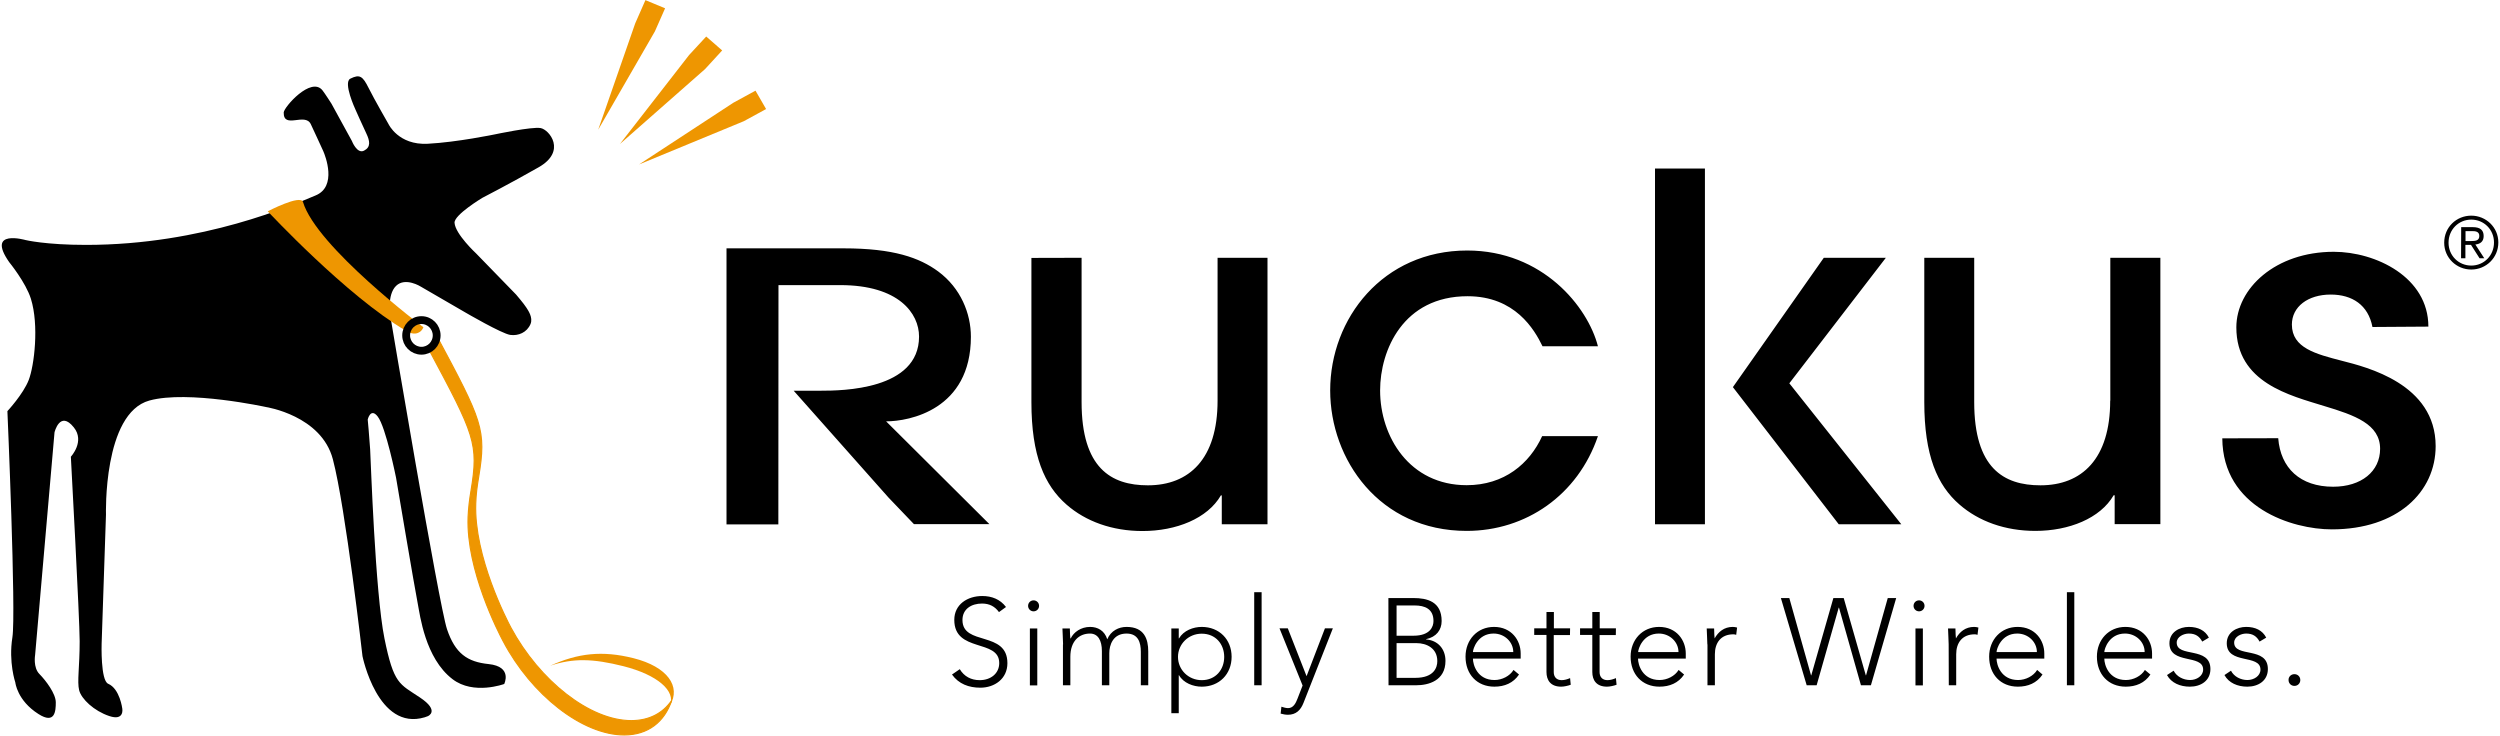 <svg xmlns="http://www.w3.org/2000/svg" viewBox="673 108.9 1958 576.1"><path d="M1520.1 310.8v113c0 51.6 23 65.2 51.9 65.2 32.4 0 54.6-20.7 54.6-66.3V310.8h39.1v208.7h-35.8v-22.6h-.7c-10.5 18.1-35 27.9-61.4 27.9-23.7 0-44.4-7.5-59.5-20.7-17.3-15.1-27.5-38.4-27.5-80.2v-113l39.3-.1zm361 69.3c-6.4-13.2-21.5-39.2-58.7-39.2-50.4 0-68.5 42.2-68.5 73.8 0 36.2 23 74.2 67.8 74.2 29.4 0 49.3-16.9 59.1-38.4h43.7c-15.8 46.3-56.5 74.2-102.8 74.2-68.5 0-106.9-56.1-106.9-110 0-56.5 41.4-109.6 107.3-109.6 59.1 0 94.5 44.1 102.4 75h-43.4zm444.6 42.6c0 45.6-22.2 66.3-54.6 66.3-29 0-51.9-13.6-51.9-65.2v-113h-39.1v113c0 41.8 10.2 65.2 27.5 80.2 15.1 13.2 35.8 20.7 59.5 20.7 26.3 0 50.8-9.8 61.3-27.9h.8v22.6h35.8V310.8h-39.2v111.9h-.1zm-251.3-13.6l75.6-98.3h-48.6l-71.2 101.3 82.9 107.4h49m-192.9-278.6h39.1v278.6h-39.1zm-686.5 91.3h48.4c45.9 0 61.7 22.2 61.7 40.3 0 41.8-60.2 42.4-76.8 42.4h-21.4l74.3 83.7 19.9 20.8h59.1l-80.9-80.5c18.1 0 66.4-9.1 66.4-66.3 0-18.1-7.9-38-25.6-51.1-14.7-10.8-35-18.1-74.1-18.1H1242v216.2h40.6l.1-187.4zM2531.1 365c-3.3-17.2-15.8-25.4-32.7-25.4-17.8 0-30.4 9.5-30.4 23.5 0 18.4 18.9 23.1 39.3 28.4 19.1 4.9 73.3 18 73.3 66.8 0 35.8-29.8 65.2-81.3 65.2-31.1 0-85.4-17-85.8-71.3l43.8-.1c1.8 23.4 17.2 38 43 38 22.1 0 36.8-12 36.8-29.7 0-19.3-19.8-26.3-43.8-33.5-26.7-8.3-68.8-18.2-68.8-61.6 0-30.5 30.6-59.2 76.3-59.2 32.8 0 74.1 19.8 74.1 58.6l-43.8.3zm77.4-87.2c11.5 0 21.2 9.1 21.2 21 0 12.1-9.7 21.2-21.2 21.2s-21.2-9.1-21.2-21c0-12.2 9.6-21.2 21.2-21.2zm0 39.1c9.9 0 17.8-7.8 17.8-18.1 0-10.1-7.9-17.9-17.8-17.9s-17.8 7.8-17.8 18.1c0 10.1 7.9 17.9 17.8 17.9zm-7.9-30.1h9c5.8 0 8.6 2.2 8.6 7 0 4.4-2.8 6.2-6.5 6.6l7 10.8h-3.7l-6.7-10.5h-4.4v10.5h-3.4l.1-24.4zm3.4 10.9h4.2c3.4 0 6.6-.2 6.6-4 0-3.4-2.9-3.8-5.5-3.8h-5.3v7.8zM1424.7 633c3.4 5.7 8.9 8.6 15.6 8.6 8.6 0 15.3-5.2 15.3-13.4 0-19.1-35.2-7.9-35.2-33.8 0-12.2 10.4-18.7 21.9-18.7 7.4 0 14 2.5 18.6 8.6l-5.5 4c-3.2-4.4-7.4-6.7-13.3-6.7-8.2 0-15.3 4.2-15.3 12.9 0 20.5 35.2 8.2 35.2 33.8 0 12.3-10.1 19.2-21.2 19.2-9 0-16.9-2.9-22.2-10.3l6.1-4.2zm57.8-53.9c2.4 0 4.3 1.9 4.3 4.3s-1.9 4.3-4.3 4.3-4.3-1.9-4.3-4.3 1.9-4.3 4.3-4.3zm-2.9 22h5.8v44.6h-5.8v-44.6zm26 12.5c0-3.3-.5-10.2-.5-12.5h5.8c.1 3.3.2 7 .4 7.8h.3c2.3-4.9 8-9 15.2-9 5.9 0 11.3 2.9 13.4 9.7 2.8-6.7 9-9.7 15.1-9.7 13.9 0 17 9.5 17 19.2v26.5h-5.8v-26.2c0-7.2-2-14.3-11.2-14.3-10.7 0-13.5 9.1-13.5 15.4v25.1h-5.8v-26.8c0-8.2-3-13.7-9.3-13.7-8.6 0-15.4 6-15.4 18.2v22.3h-5.8v-32h.1zm84.8-12.5h5.8v7.8h.2c3.6-6.2 11.2-9 17.8-9 13.7 0 23.4 9.8 23.4 23.4s-9.7 23.4-23.4 23.4c-6.6 0-14.3-2.8-17.8-9h-.2v29.8h-5.8v-66.4zm23.8 40.5c10.9 0 17.6-8.2 17.6-18.2s-6.7-18.2-17.6-18.2c-10.5 0-18.6 8.2-18.6 18.2s8.1 18.2 18.6 18.2zm41.1-68.9h5.8v72.9h-5.8v-72.9zm38.6 86.7c-2.2 5.7-5.9 9.3-12.2 9.3-1.9 0-3.9-.4-5.7-.9l.6-5.4c1.6.5 3.5 1.1 5.2 1.1 4.2 0 6.1-4 7.4-7.4l4-10.3-18.1-44.8h6.5l14.7 37.5 14.4-37.5h6.2l-23 58.4zm66.5-82.1h19.7c10.4 0 22 2.6 22 18 0 6.9-4.1 12.5-12.2 14.2v.2c9 .7 15.2 7.2 15.2 16.8 0 15.7-13.6 19.1-22.8 19.1h-21.8l-.1-68.3zm6.4 29.5h13.2c13.2 0 15.7-7.2 15.7-11.5 0-9.5-6.7-12.2-14.8-12.2h-14.1v23.7zm0 33h14.6c14.9 0 17.3-8.3 17.3-13.1 0-10.1-8.3-14.1-16.4-14.1h-15.5v27.2zm95.9-2.6c-4.5 6.7-11.4 9.5-19.3 9.5-13.6 0-22.6-9.7-22.6-23.5 0-13.3 9.3-23.3 22.3-23.3 13.7 0 20.9 10.5 20.9 20.8v4h-37.4c0 4.8 3.4 16.8 16.9 16.8 5.9 0 12-3.1 14.9-7.9l4.3 3.6zm-4.5-17.6c0-7.9-6.8-14.5-15.4-14.5-12.6 0-16.2 12.2-16.2 14.5h31.6zm44.4-13.3h-12.7v29c0 3.9 2.3 6.3 6.2 6.3 2.2 0 4.5-.7 6.6-1.6l.5 5.2c-2.1.8-5.3 1.5-7.5 1.5-8.3 0-11.5-5.1-11.5-11.5v-29h-9.6V601h9.6v-12.8h5.8V601h12.7l-.1 5.3zm35.9 0h-12.7v29c0 3.9 2.3 6.3 6.2 6.3 2.2 0 4.5-.7 6.6-1.6l.5 5.2c-2.1.8-5.3 1.5-7.5 1.5-8.3 0-11.5-5.1-11.5-11.5v-29h-9.6V601h9.6v-12.8h5.8V601h12.7l-.1 5.3zm53.5 30.9c-4.5 6.7-11.4 9.5-19.3 9.5-13.6 0-22.6-9.7-22.6-23.5 0-13.3 9.3-23.3 22.3-23.3 13.7 0 20.9 10.5 20.9 20.8v4h-37.4c0 4.8 3.4 16.8 16.9 16.8 5.9 0 12-3.1 14.9-7.9l4.3 3.6zm-4.4-17.6c0-7.9-6.8-14.5-15.4-14.5-12.6 0-16.2 12.2-16.2 14.5h31.6zm22.6-6c0-3.3-.5-10.2-.5-12.5h5.8c.1 3.3.2 7 .4 7.8 2.9-5.2 7.5-9 14.2-9 1.2 0 2.2.2 3.4.5l-.7 5.7c-.9-.3-1.6-.4-2.2-.4-10 0-14.5 6.9-14.5 15.6v24.3h-5.8v-32h-.1zm57.6-36.3h6.6l17 60.5h.2l17.3-60.5h8.1l17.3 60.5h.2l17-60.5h6.6l-19.8 68.3h-7.8l-17.2-60.8h-.2l-17.3 60.8h-7.8l-20.2-68.3zm108.2 1.8c2.4 0 4.3 1.9 4.3 4.3s-1.9 4.3-4.3 4.3-4.3-1.9-4.3-4.3 1.9-4.3 4.3-4.3zm-2.8 22h5.8v44.6h-5.8v-44.6zm26 12.5c0-3.3-.5-10.2-.5-12.5h5.8c.1 3.3.2 7 .4 7.8 2.9-5.2 7.5-9 14.2-9 1.2 0 2.2.2 3.4.5l-.7 5.7c-.9-.3-1.6-.4-2.2-.4-10 0-14.5 6.9-14.5 15.6v24.3h-5.8l-.1-32zm73.5 23.6c-4.5 6.7-11.4 9.5-19.3 9.5-13.6 0-22.5-9.7-22.5-23.5 0-13.3 9.3-23.3 22.3-23.3 13.7 0 20.9 10.5 20.9 20.8v4h-37.4c0 4.8 3.4 16.8 16.9 16.8 5.9 0 12-3.1 14.9-7.9l4.2 3.6zm-4.4-17.6c0-7.9-6.8-14.5-15.4-14.5-12.6 0-16.2 12.2-16.2 14.5h31.6zm23.5-46.9h5.8v72.9h-5.8v-72.9zm65.4 64.5c-4.5 6.7-11.4 9.5-19.3 9.5-13.6 0-22.6-9.7-22.6-23.5 0-13.3 9.3-23.3 22.3-23.3 13.7 0 20.9 10.5 20.9 20.8v4h-37.4c0 4.8 3.4 16.8 16.9 16.8 5.9 0 12-3.1 14.9-7.9l4.3 3.6zm-4.5-17.6c0-7.9-6.8-14.5-15.4-14.5-12.6 0-16.2 12.2-16.2 14.5h31.6zm22.7 14.6c2.4 4.7 7.7 7.3 12.9 7.3 5 0 10.2-3.1 10.2-8.2 0-12.3-26.4-3.7-26.4-20.6 0-8.7 7.9-12.8 15.2-12.8 7.2 0 12.8 2.7 15.7 8.4l-5.2 3.1c-2.2-4.1-5.3-6.3-10.5-6.3-4.1 0-9.5 2.5-9.5 7.1 0 12 26.4 2.7 26.4 20.7 0 9.2-7.6 13.8-16.1 13.8-7.6 0-14.5-2.9-17.9-9.1l5.2-3.4zm44.9 0c2.4 4.7 7.7 7.3 12.9 7.3 5 0 10.2-3.1 10.2-8.2 0-12.3-26.4-3.7-26.4-20.6 0-8.7 7.9-12.8 15.2-12.8 7.2 0 12.8 2.7 15.7 8.4l-5.2 3.1c-2.2-4.1-5.3-6.3-10.5-6.3-4.1 0-9.4 2.5-9.4 7.1 0 12 26.4 2.7 26.4 20.7 0 9.2-7.6 13.8-16.1 13.8-7.6 0-14.5-2.9-17.9-9.1l5.1-3.4zm49.7 2.7c2.6 0 4.6 2 4.6 4.6s-2 4.6-4.6 4.6c-2.6 0-4.6-2-4.6-4.6-.1-2.5 1.9-4.6 4.6-4.6zM978.7 356.4s-2.8-16.5 4.5-23.6c7.3-7.1 19.4.6 19.4.6l35 20.3s28.3 16.5 35 17.5c6.4.9 13.1-1.9 15.9-8.5 2.2-5.2-2.1-11-3.2-12.8-2-3.2-8.1-10.3-8.1-10.3l-31.3-32.2s-16.3-15.1-16.9-24c-.4-6.2 21.7-19.5 21.7-19.5s22.1-11.4 44.2-24 8.3-29.5 1.5-30.7-35.6 4.9-35.6 4.9-29.8 6.2-52.8 7.4c-23 1.2-30.7-15.4-30.7-15.4s-11-19.1-15.6-28.3-6.9-11-14.3-7.3c-5.9 2.9 3.9 24 3.9 24s5.8 13.1 8.6 18.9c2.8 5.9 3.7 10.7-1.8 13.5-5.5 2.8-9.5-7.6-9.5-7.6l-16-29.2s-5.1-8-7-10.4c-8.9-11.3-30.3 13.2-30.4 17.3-.2 13.3 16.7-.2 21.2 9.1 2.5 5.2 8.2 17.8 9.8 21.2 1.5 3.4 11.1 27.7-6.1 34.7-17.2 7.1-87.8 38.7-179.7 38.7-31.8 0-47.4-3.8-47.4-3.8s-31.2-9-12.8 17.3c0 0 13 15.9 17 28.7 6.5 20.8 2.6 52.5-1.7 63.6-4.3 11.1-16.7 24.4-16.7 24.4s6.9 158.7 3.9 177.2c-3.1 19.5 2.3 35.3 2.3 35.3s1.4 14.1 18.1 24.7c13 8.3 13.6-2.3 13.6-9.1s-7.7-17-12.8-22.2c-5.1-5.1-3.4-14.9-3.4-14.9l15.2-174.4s4.2-17.5 15.1-3.9c8.9 11-2.3 23-2.3 23s6.9 127.2 6.9 144.5c0 20.2-2.1 31.6-.4 38.4 1.7 6.8 11.6 16.2 23.6 20.2 11.9 4 10.2-5.7 10.2-5.7s-1.9-15.7-11.1-19.6c-6-2.6-5.1-31.3-5.1-31.3L756 512s-2.4-79.4 34-89.4c30.2-8.3 91.4 5.1 91.4 5.1s43.3 6.6 52.3 40.9c10 37.9 23.2 154.2 23.2 154.2s11.9 58.9 48.7 47.9c1.3-.4 2.5-.9 2.5-.9s9.8-4-6.3-14.7c-16-10.7-20.4-10.2-27.7-46.2-7.3-36-10.7-139.8-11.2-148.1-.5-8.3-1.9-23.3-1.9-23.3s2.2-9.6 7.8-2.4c6.4 8.1 14.4 48 14.4 48s14.7 87.3 17.1 99.2c1.6 7.9 5.6 42.1 27.1 58.5 16.5 12.7 40.5 3.8 40.5 3.8s6.8-13.6-12.2-15.6c-16.7-1.7-26.2-8.3-32.6-27.3-6.3-18.7-44.4-245.3-44.4-245.3z"/><path fill="#EE9601" stroke="#EE9601" stroke-width=".91" stroke-miterlimit="3.86" d="M1067.1 611.1c-3.6-6.7-29-55.9-27.5-97.1.3-7 1.1-13.9 2.3-20.8 6.1-37 3-43.4-33-110.6l6-10.8c35.9 67.1 39.1 73.6 33 110.6-1.2 6.9-2.1 13.8-2.3 20.8-1.5 41.8 24.6 91.8 27.6 97.4 22.3 41.4 61.7 72.7 94.2 72.7 14 0 24.8-5.8 31.6-15.7-5.6 16.6-18.4 26.9-37.1 26.9-32.7 0-72.7-31.4-94.8-73.4z"/><path fill="#EE9601" d="M1103.9 630.3c21.7-9.8 40.6-12.1 65.3-5.9 26.5 6.7 37.4 22.1 28.5 37 4.7-11.2-9.6-23.9-36.3-30.7-24.2-6.1-39.5-6.4-57.5-.4zm-99.3-265.1s-83.8-63-94.3-98.1c-1.9-6.1-27.6 7.3-27.6 7.3S944.5 340.8 991 368c4.5 2.7 7.7 2.5 9.8 1.4 2.8-1.2 3.8-4.2 3.8-4.2z"/><path fill="none" stroke="#000" stroke-width="6.13" stroke-miterlimit="3.86" d="M991.1 371.6c0-6.6 5.3-12 12-12 6.6 0 11.9 5.4 11.9 12s-5.3 12-11.9 12c-6.6 0-12-5.4-12-12z"/><path fill="#EE9601" d="M1178.5 109l15.4 6.4-8 18.1-44.4 77 29-83.3 8-18.2zm47.6 28.5l12.5 10.9-13.4 14.6-66.7 58.7 54.2-69.7 13.4-14.5zm38.6 42.4l8.3 14.4-17.4 9.5-82.1 33.9 73.8-48.3 17.4-9.5z"/></svg>